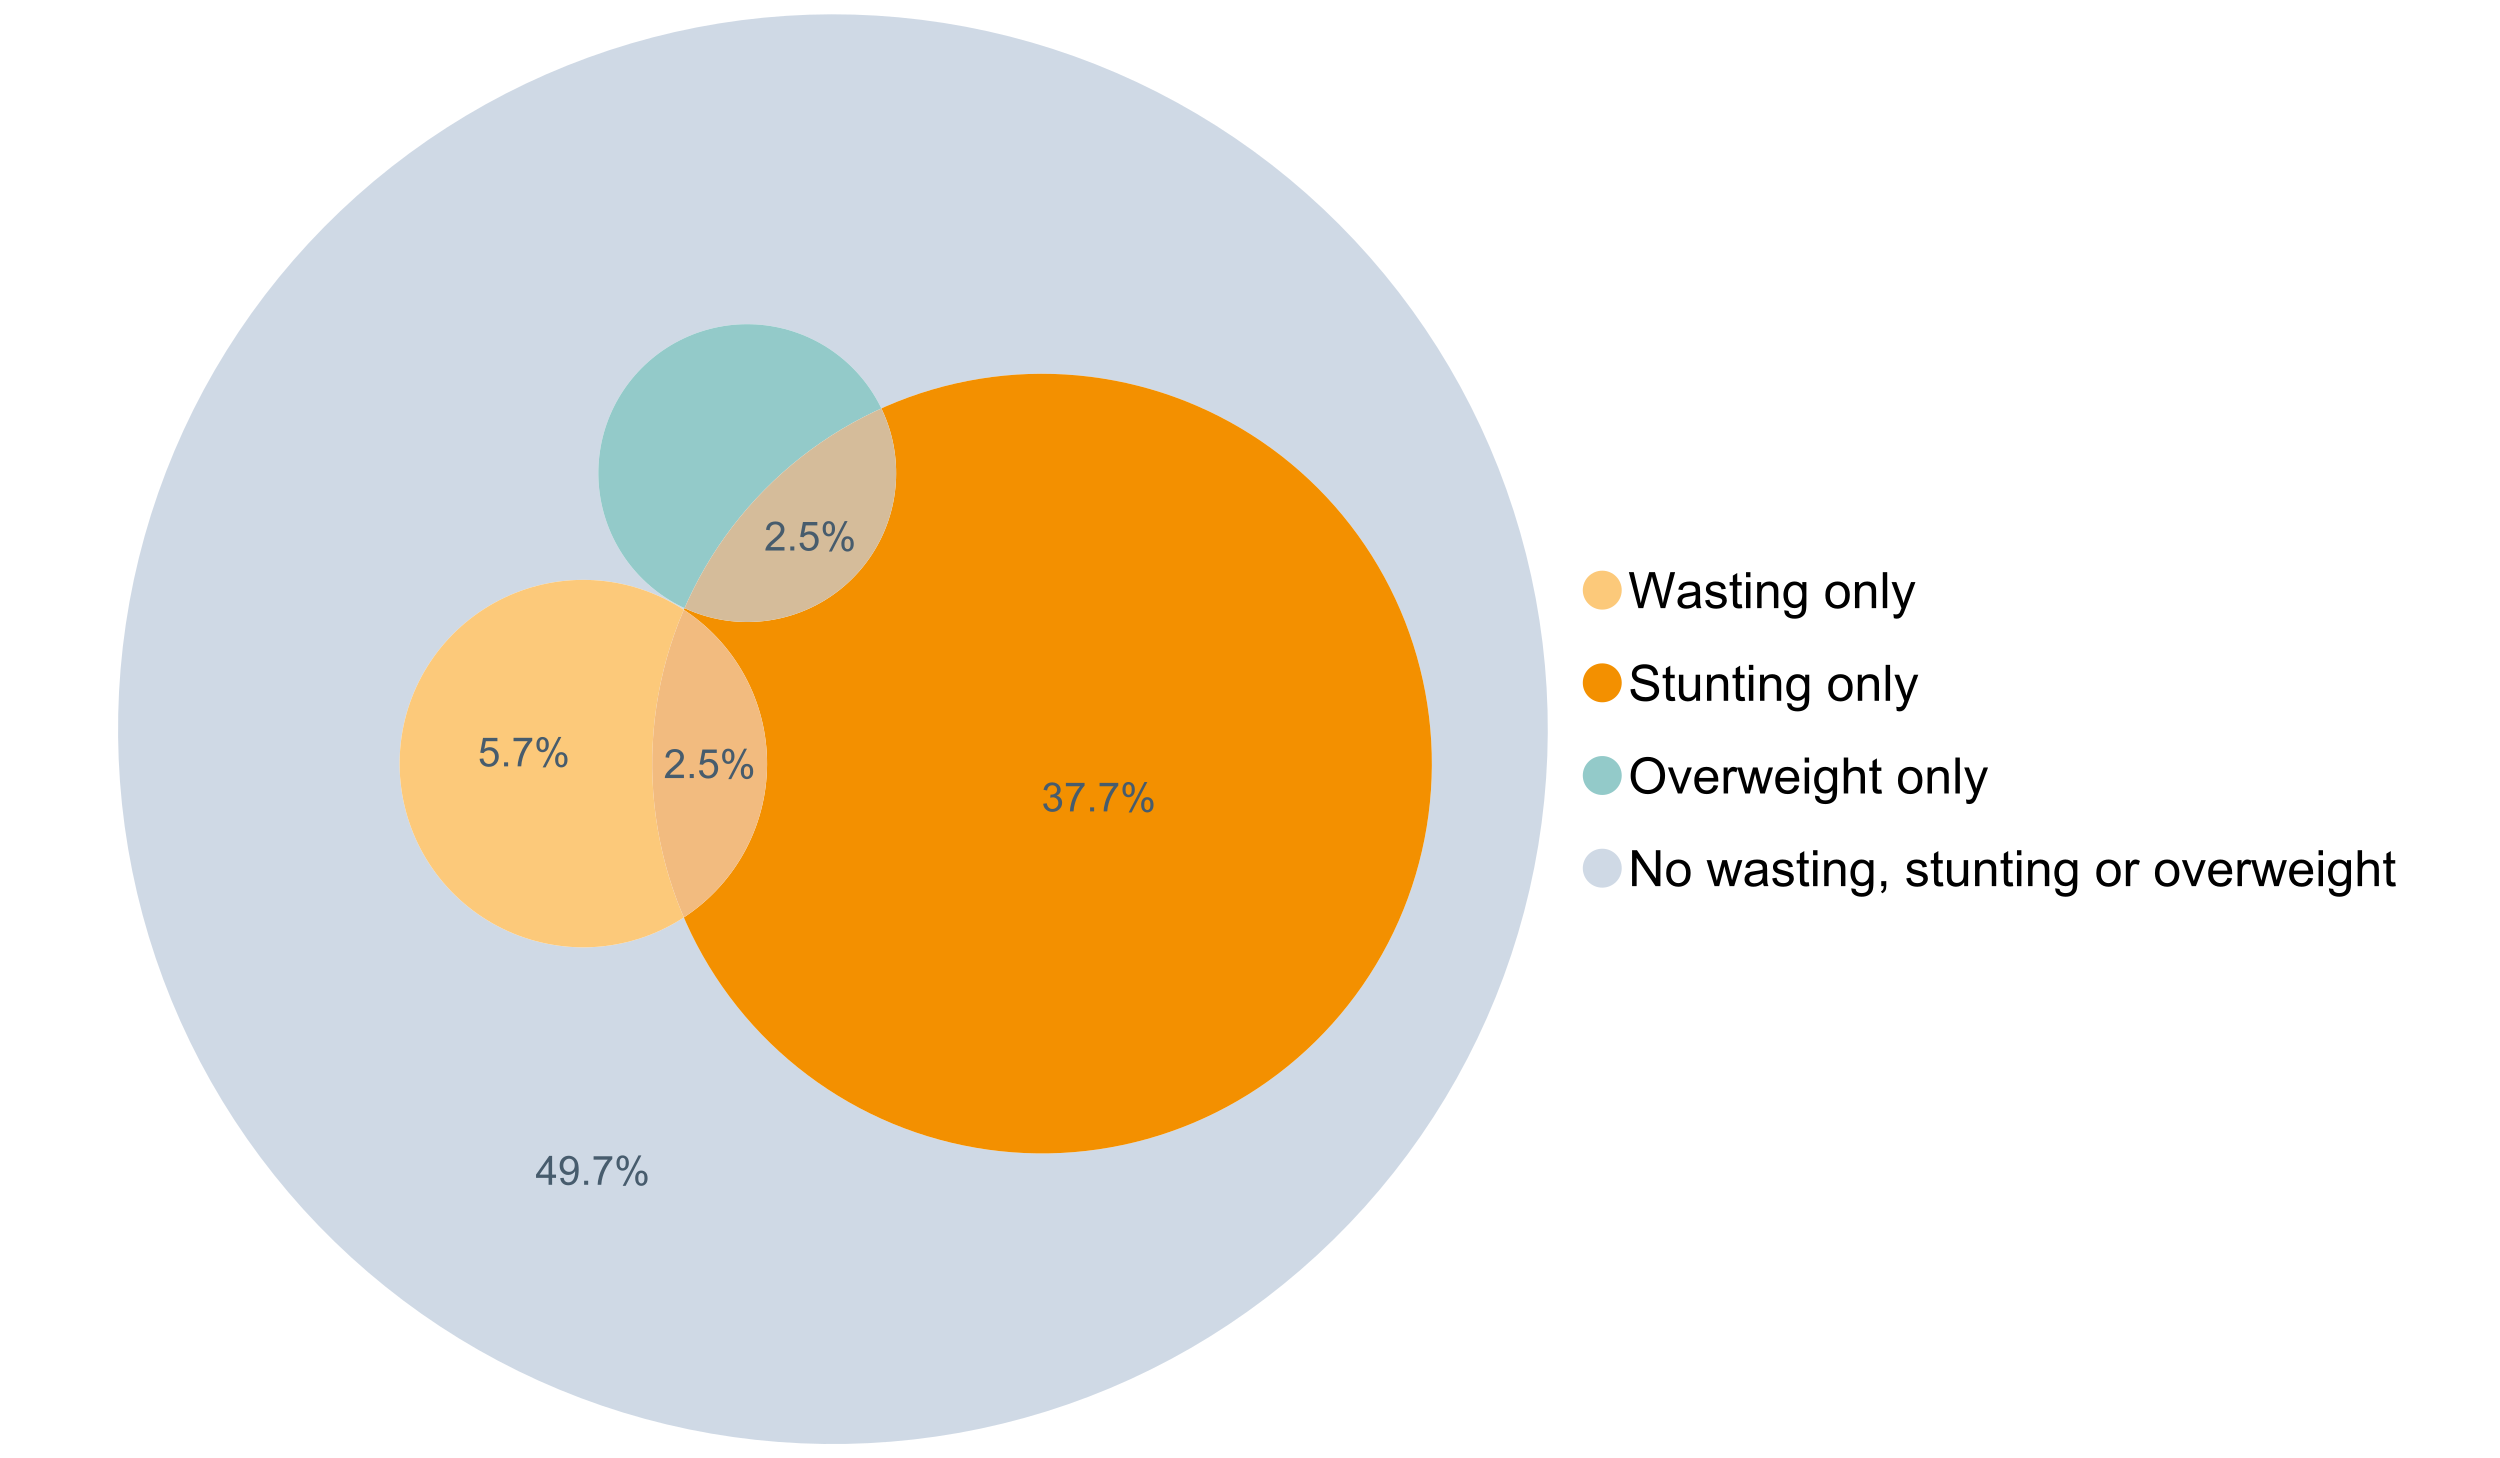 <?xml version="1.0" encoding="UTF-8"?>
<svg xmlns="http://www.w3.org/2000/svg" xmlns:xlink="http://www.w3.org/1999/xlink" width="1234.286pt" height="720pt" viewBox="0 0 1234.286 720" version="1.1">
<defs>
<g>
<symbol overflow="visible" id="glyph0-0">
<path style="stroke:none;" d="M 5.016 0 L 0.305 -17.758 L 2.715 -17.758 L 5.414 -6.117 C 5.703 -4.898 5.953 -3.688 6.164 -2.484 C 6.617 -4.379 6.883 -5.473 6.965 -5.766 L 10.344 -17.758 L 13.18 -17.758 L 15.723 -8.77 C 16.355 -6.539 16.816 -4.445 17.102 -2.484 C 17.324 -3.605 17.621 -4.891 17.988 -6.348 L 20.773 -17.758 L 23.133 -17.758 L 18.266 0 L 16 0 L 12.258 -13.527 C 11.941 -14.656 11.754 -15.352 11.699 -15.613 C 11.512 -14.797 11.34 -14.102 11.18 -13.527 L 7.414 0 Z M 5.016 0 "/>
</symbol>
<symbol overflow="visible" id="glyph0-1">
<path style="stroke:none;" d="M 10.027 -1.586 C 9.215 -0.898 8.438 -0.414 7.695 -0.133 C 6.945 0.148 6.145 0.285 5.293 0.289 C 3.875 0.285 2.789 -0.055 2.031 -0.746 C 1.27 -1.434 0.891 -2.316 0.895 -3.391 C 0.891 -4.02 1.035 -4.594 1.324 -5.117 C 1.613 -5.633 1.988 -6.051 2.453 -6.371 C 2.914 -6.684 3.438 -6.922 4.02 -7.086 C 4.449 -7.195 5.094 -7.305 5.961 -7.414 C 7.715 -7.617 9.012 -7.867 9.848 -8.164 C 9.852 -8.461 9.855 -8.652 9.859 -8.734 C 9.855 -9.621 9.648 -10.246 9.242 -10.609 C 8.68 -11.098 7.852 -11.344 6.758 -11.348 C 5.727 -11.344 4.969 -11.164 4.484 -10.809 C 3.992 -10.445 3.633 -9.809 3.402 -8.902 L 1.273 -9.191 C 1.461 -10.102 1.781 -10.84 2.227 -11.402 C 2.672 -11.965 3.312 -12.395 4.152 -12.699 C 4.992 -12.996 5.965 -13.148 7.074 -13.152 C 8.168 -13.148 9.062 -13.02 9.75 -12.766 C 10.438 -12.504 10.941 -12.18 11.266 -11.789 C 11.586 -11.398 11.812 -10.902 11.941 -10.309 C 12.012 -9.934 12.047 -9.266 12.051 -8.297 L 12.051 -5.391 C 12.047 -3.363 12.094 -2.078 12.191 -1.543 C 12.281 -1.004 12.465 -0.492 12.742 0 L 10.465 0 C 10.238 -0.453 10.09 -0.98 10.027 -1.586 Z M 9.848 -6.457 C 9.055 -6.133 7.867 -5.855 6.285 -5.633 C 5.387 -5.5 4.754 -5.355 4.383 -5.195 C 4.012 -5.031 3.723 -4.793 3.523 -4.484 C 3.32 -4.172 3.223 -3.828 3.223 -3.453 C 3.223 -2.867 3.441 -2.383 3.883 -1.996 C 4.32 -1.609 4.965 -1.418 5.812 -1.418 C 6.652 -1.418 7.398 -1.602 8.055 -1.969 C 8.707 -2.336 9.188 -2.836 9.496 -3.477 C 9.727 -3.965 9.844 -4.691 9.848 -5.656 Z M 9.848 -6.457 "/>
</symbol>
<symbol overflow="visible" id="glyph0-2">
<path style="stroke:none;" d="M 0.762 -3.84 L 2.918 -4.18 C 3.039 -3.312 3.375 -2.652 3.93 -2.191 C 4.48 -1.73 5.254 -1.5 6.25 -1.5 C 7.246 -1.5 7.988 -1.703 8.477 -2.113 C 8.961 -2.52 9.203 -3 9.207 -3.551 C 9.203 -4.043 8.988 -4.43 8.562 -4.711 C 8.258 -4.906 7.516 -5.152 6.336 -5.449 C 4.734 -5.852 3.625 -6.199 3.008 -6.496 C 2.387 -6.789 1.918 -7.199 1.602 -7.723 C 1.281 -8.242 1.125 -8.816 1.125 -9.449 C 1.125 -10.02 1.254 -10.551 1.52 -11.039 C 1.777 -11.527 2.137 -11.934 2.594 -12.258 C 2.93 -12.508 3.391 -12.719 3.977 -12.891 C 4.559 -13.062 5.188 -13.148 5.863 -13.152 C 6.867 -13.148 7.754 -13.004 8.52 -12.715 C 9.281 -12.426 9.844 -12.031 10.207 -11.535 C 10.57 -11.039 10.82 -10.375 10.961 -9.543 L 8.828 -9.254 C 8.73 -9.91 8.449 -10.426 7.988 -10.801 C 7.52 -11.168 6.863 -11.355 6.02 -11.359 C 5.016 -11.355 4.301 -11.191 3.875 -10.863 C 3.445 -10.531 3.234 -10.145 3.234 -9.703 C 3.234 -9.418 3.32 -9.16 3.5 -8.938 C 3.672 -8.699 3.953 -8.508 4.336 -8.355 C 4.555 -8.273 5.195 -8.086 6.262 -7.801 C 7.801 -7.387 8.875 -7.051 9.488 -6.789 C 10.094 -6.523 10.574 -6.141 10.922 -5.645 C 11.27 -5.141 11.441 -4.52 11.445 -3.777 C 11.441 -3.047 11.23 -2.363 10.809 -1.723 C 10.383 -1.082 9.773 -0.586 8.977 -0.234 C 8.176 0.113 7.27 0.285 6.262 0.289 C 4.586 0.285 3.312 -0.059 2.438 -0.75 C 1.562 -1.445 1.004 -2.473 0.762 -3.84 Z M 0.762 -3.84 "/>
</symbol>
<symbol overflow="visible" id="glyph0-3">
<path style="stroke:none;" d="M 6.395 -1.949 L 6.711 -0.023 C 6.094 0.102 5.547 0.164 5.062 0.168 C 4.27 0.164 3.652 0.043 3.219 -0.207 C 2.781 -0.453 2.477 -0.781 2.301 -1.191 C 2.121 -1.598 2.031 -2.457 2.035 -3.766 L 2.035 -11.168 L 0.438 -11.168 L 0.438 -12.863 L 2.035 -12.863 L 2.035 -16.047 L 4.203 -17.355 L 4.203 -12.863 L 6.395 -12.863 L 6.395 -11.168 L 4.203 -11.168 L 4.203 -3.645 C 4.199 -3.023 4.238 -2.621 4.316 -2.445 C 4.391 -2.266 4.516 -2.125 4.691 -2.023 C 4.863 -1.914 5.113 -1.863 5.438 -1.867 C 5.68 -1.863 5.996 -1.891 6.395 -1.949 Z M 6.395 -1.949 "/>
</symbol>
<symbol overflow="visible" id="glyph0-4">
<path style="stroke:none;" d="M 1.648 -15.25 L 1.648 -17.758 L 3.828 -17.758 L 3.828 -15.25 Z M 1.648 0 L 1.648 -12.863 L 3.828 -12.863 L 3.828 0 Z M 1.648 0 "/>
</symbol>
<symbol overflow="visible" id="glyph0-5">
<path style="stroke:none;" d="M 1.637 0 L 1.637 -12.863 L 3.598 -12.863 L 3.598 -11.035 C 4.543 -12.441 5.906 -13.148 7.691 -13.152 C 8.465 -13.148 9.176 -13.008 9.828 -12.734 C 10.477 -12.453 10.965 -12.09 11.289 -11.637 C 11.609 -11.184 11.836 -10.645 11.965 -10.027 C 12.043 -9.621 12.082 -8.918 12.086 -7.91 L 12.086 0 L 9.906 0 L 9.906 -7.824 C 9.902 -8.707 9.816 -9.371 9.652 -9.816 C 9.48 -10.254 9.18 -10.605 8.75 -10.871 C 8.312 -11.129 7.809 -11.262 7.23 -11.266 C 6.301 -11.262 5.5 -10.965 4.828 -10.379 C 4.152 -9.785 3.812 -8.668 3.816 -7.023 L 3.816 0 Z M 1.637 0 "/>
</symbol>
<symbol overflow="visible" id="glyph0-6">
<path style="stroke:none;" d="M 1.234 1.066 L 3.355 1.379 C 3.441 2.031 3.688 2.508 4.094 2.809 C 4.633 3.207 5.371 3.41 6.309 3.414 C 7.316 3.41 8.098 3.207 8.648 2.809 C 9.195 2.402 9.566 1.84 9.762 1.113 C 9.875 0.668 9.926 -0.262 9.918 -1.684 C 8.965 -0.559 7.777 0 6.359 0 C 4.586 0 3.219 -0.637 2.254 -1.914 C 1.281 -3.188 0.797 -4.719 0.801 -6.504 C 0.797 -7.73 1.02 -8.859 1.465 -9.898 C 1.91 -10.934 2.555 -11.738 3.398 -12.305 C 4.242 -12.867 5.23 -13.148 6.371 -13.152 C 7.887 -13.148 9.141 -12.535 10.125 -11.312 L 10.125 -12.863 L 12.137 -12.863 L 12.137 -1.742 C 12.133 0.258 11.93 1.672 11.523 2.512 C 11.113 3.344 10.469 4.004 9.586 4.492 C 8.703 4.973 7.613 5.215 6.324 5.219 C 4.785 5.215 3.547 4.871 2.602 4.184 C 1.656 3.492 1.199 2.453 1.234 1.066 Z M 3.039 -6.66 C 3.035 -4.969 3.371 -3.738 4.043 -2.965 C 4.715 -2.191 5.555 -1.805 6.566 -1.805 C 7.562 -1.805 8.402 -2.188 9.082 -2.961 C 9.762 -3.727 10.102 -4.938 10.102 -6.59 C 10.102 -8.16 9.75 -9.348 9.055 -10.148 C 8.352 -10.945 7.512 -11.344 6.527 -11.348 C 5.559 -11.344 4.734 -10.949 4.055 -10.168 C 3.375 -9.379 3.035 -8.211 3.039 -6.66 Z M 3.039 -6.66 "/>
</symbol>
<symbol overflow="visible" id="glyph0-7">
<path style="stroke:none;" d=""/>
</symbol>
<symbol overflow="visible" id="glyph0-8">
<path style="stroke:none;" d="M 0.824 -6.43 C 0.82 -8.809 1.48 -10.574 2.809 -11.723 C 3.91 -12.672 5.262 -13.148 6.855 -13.152 C 8.621 -13.148 10.066 -12.57 11.191 -11.414 C 12.312 -10.254 12.871 -8.652 12.875 -6.613 C 12.871 -4.953 12.625 -3.652 12.129 -2.707 C 11.633 -1.758 10.91 -1.02 9.961 -0.496 C 9.012 0.027 7.977 0.285 6.855 0.289 C 5.055 0.285 3.598 -0.289 2.488 -1.441 C 1.375 -2.594 0.82 -4.254 0.824 -6.43 Z M 3.062 -6.43 C 3.059 -4.781 3.418 -3.551 4.141 -2.73 C 4.855 -1.91 5.762 -1.5 6.855 -1.5 C 7.934 -1.5 8.832 -1.91 9.555 -2.734 C 10.27 -3.559 10.629 -4.816 10.633 -6.504 C 10.629 -8.094 10.266 -9.297 9.547 -10.117 C 8.82 -10.934 7.926 -11.344 6.855 -11.348 C 5.762 -11.344 4.855 -10.938 4.141 -10.125 C 3.418 -9.309 3.059 -8.074 3.062 -6.43 Z M 3.062 -6.43 "/>
</symbol>
<symbol overflow="visible" id="glyph0-9">
<path style="stroke:none;" d="M 1.586 0 L 1.586 -17.758 L 3.766 -17.758 L 3.766 0 Z M 1.586 0 "/>
</symbol>
<symbol overflow="visible" id="glyph0-10">
<path style="stroke:none;" d="M 1.539 4.953 L 1.297 2.906 C 1.77 3.035 2.188 3.098 2.543 3.102 C 3.027 3.098 3.414 3.02 3.703 2.859 C 3.992 2.695 4.23 2.469 4.422 2.18 C 4.555 1.961 4.777 1.418 5.086 0.559 C 5.125 0.434 5.188 0.258 5.281 0.023 L 0.398 -12.863 L 2.75 -12.863 L 5.426 -5.414 C 5.77 -4.469 6.078 -3.473 6.359 -2.434 C 6.605 -3.434 6.906 -4.414 7.254 -5.367 L 10.004 -12.863 L 12.184 -12.863 L 7.293 0.219 C 6.766 1.625 6.355 2.598 6.066 3.137 C 5.676 3.852 5.234 4.379 4.734 4.715 C 4.234 5.047 3.637 5.215 2.941 5.219 C 2.52 5.215 2.051 5.125 1.539 4.953 Z M 1.539 4.953 "/>
</symbol>
<symbol overflow="visible" id="glyph0-11">
<path style="stroke:none;" d="M 1.113 -5.703 L 3.332 -5.898 C 3.434 -5.008 3.676 -4.277 4.062 -3.711 C 4.445 -3.141 5.043 -2.684 5.852 -2.332 C 6.656 -1.98 7.562 -1.805 8.574 -1.805 C 9.465 -1.805 10.258 -1.938 10.949 -2.203 C 11.633 -2.469 12.145 -2.832 12.48 -3.301 C 12.816 -3.762 12.984 -4.27 12.984 -4.82 C 12.984 -5.375 12.82 -5.859 12.5 -6.277 C 12.172 -6.691 11.641 -7.043 10.902 -7.328 C 10.422 -7.512 9.367 -7.801 7.738 -8.191 C 6.105 -8.582 4.965 -8.949 4.312 -9.301 C 3.461 -9.742 2.828 -10.293 2.414 -10.953 C 2 -11.609 1.793 -12.348 1.793 -13.164 C 1.793 -14.059 2.047 -14.898 2.555 -15.68 C 3.062 -16.457 3.805 -17.047 4.785 -17.453 C 5.758 -17.855 6.844 -18.059 8.043 -18.059 C 9.355 -18.059 10.516 -17.844 11.523 -17.422 C 12.527 -16.996 13.301 -16.375 13.844 -15.551 C 14.383 -14.727 14.672 -13.793 14.715 -12.754 L 12.465 -12.586 C 12.34 -13.707 11.93 -14.555 11.234 -15.129 C 10.531 -15.699 9.5 -15.984 8.141 -15.988 C 6.715 -15.984 5.68 -15.723 5.031 -15.207 C 4.379 -14.684 4.055 -14.059 4.059 -13.324 C 4.055 -12.684 4.285 -12.156 4.746 -11.75 C 5.199 -11.336 6.379 -10.914 8.289 -10.484 C 10.199 -10.047 11.512 -9.672 12.223 -9.352 C 13.254 -8.875 14.016 -8.27 14.508 -7.539 C 15 -6.809 15.246 -5.969 15.25 -5.016 C 15.246 -4.07 14.977 -3.18 14.438 -2.344 C 13.895 -1.508 13.117 -0.855 12.105 -0.391 C 11.09 0.074 9.949 0.305 8.684 0.305 C 7.074 0.305 5.727 0.07 4.645 -0.398 C 3.555 -0.867 2.703 -1.57 2.09 -2.512 C 1.469 -3.453 1.145 -4.516 1.113 -5.703 Z M 1.113 -5.703 "/>
</symbol>
<symbol overflow="visible" id="glyph0-12">
<path style="stroke:none;" d="M 10.066 0 L 10.066 -1.891 C 9.062 -0.438 7.699 0.285 5.984 0.289 C 5.219 0.285 4.512 0.145 3.855 -0.145 C 3.199 -0.434 2.711 -0.801 2.391 -1.242 C 2.07 -1.68 1.844 -2.219 1.719 -2.859 C 1.625 -3.285 1.582 -3.961 1.586 -4.895 L 1.586 -12.863 L 3.766 -12.863 L 3.766 -5.73 C 3.762 -4.59 3.805 -3.82 3.898 -3.426 C 4.031 -2.852 4.324 -2.402 4.77 -2.074 C 5.215 -1.746 5.762 -1.582 6.418 -1.586 C 7.07 -1.582 7.688 -1.75 8.262 -2.09 C 8.832 -2.422 9.234 -2.879 9.477 -3.457 C 9.711 -4.035 9.832 -4.871 9.836 -5.973 L 9.836 -12.863 L 12.016 -12.863 L 12.016 0 Z M 10.066 0 "/>
</symbol>
<symbol overflow="visible" id="glyph0-13">
<path style="stroke:none;" d="M 1.199 -8.648 C 1.195 -11.594 1.984 -13.898 3.57 -15.57 C 5.148 -17.234 7.195 -18.07 9.703 -18.07 C 11.34 -18.07 12.816 -17.676 14.133 -16.895 C 15.449 -16.109 16.453 -15.02 17.145 -13.621 C 17.832 -12.219 18.176 -10.629 18.18 -8.855 C 18.176 -7.051 17.812 -5.441 17.09 -4.02 C 16.359 -2.598 15.328 -1.52 14 -0.793 C 12.664 -0.059 11.23 0.305 9.691 0.305 C 8.02 0.305 6.523 -0.098 5.207 -0.906 C 3.891 -1.715 2.895 -2.816 2.215 -4.215 C 1.535 -5.605 1.195 -7.086 1.199 -8.648 Z M 3.621 -8.613 C 3.621 -6.473 4.195 -4.785 5.348 -3.555 C 6.496 -2.32 7.938 -1.703 9.676 -1.707 C 11.441 -1.703 12.898 -2.324 14.043 -3.57 C 15.184 -4.812 15.754 -6.578 15.758 -8.867 C 15.754 -10.309 15.512 -11.57 15.023 -12.652 C 14.535 -13.727 13.82 -14.562 12.879 -15.156 C 11.938 -15.746 10.883 -16.043 9.715 -16.047 C 8.051 -16.043 6.617 -15.473 5.418 -14.332 C 4.219 -13.191 3.621 -11.285 3.621 -8.613 Z M 3.621 -8.613 "/>
</symbol>
<symbol overflow="visible" id="glyph0-14">
<path style="stroke:none;" d="M 5.207 0 L 0.316 -12.863 L 2.617 -12.863 L 5.379 -5.16 C 5.676 -4.328 5.949 -3.465 6.203 -2.566 C 6.395 -3.246 6.664 -4.062 7.012 -5.016 L 9.871 -12.863 L 12.113 -12.863 L 7.242 0 Z M 5.207 0 "/>
</symbol>
<symbol overflow="visible" id="glyph0-15">
<path style="stroke:none;" d="M 10.441 -4.141 L 12.695 -3.863 C 12.336 -2.543 11.676 -1.523 10.719 -0.801 C 9.754 -0.074 8.527 0.285 7.039 0.289 C 5.152 0.285 3.66 -0.289 2.562 -1.445 C 1.457 -2.602 0.906 -4.227 0.91 -6.324 C 0.906 -8.484 1.465 -10.164 2.578 -11.359 C 3.691 -12.551 5.137 -13.148 6.914 -13.152 C 8.633 -13.148 10.035 -12.562 11.129 -11.395 C 12.215 -10.223 12.762 -8.578 12.766 -6.457 C 12.762 -6.324 12.758 -6.129 12.754 -5.875 L 3.16 -5.875 C 3.238 -4.457 3.641 -3.375 4.359 -2.625 C 5.078 -1.875 5.973 -1.5 7.051 -1.5 C 7.848 -1.5 8.531 -1.707 9.098 -2.129 C 9.66 -2.547 10.109 -3.219 10.441 -4.141 Z M 3.281 -7.668 L 10.465 -7.668 C 10.367 -8.746 10.09 -9.559 9.641 -10.102 C 8.941 -10.938 8.043 -11.355 6.941 -11.359 C 5.938 -11.355 5.094 -11.02 4.414 -10.355 C 3.727 -9.684 3.352 -8.789 3.281 -7.668 Z M 3.281 -7.668 "/>
</symbol>
<symbol overflow="visible" id="glyph0-16">
<path style="stroke:none;" d="M 1.609 0 L 1.609 -12.863 L 3.574 -12.863 L 3.574 -10.914 C 4.074 -11.824 4.535 -12.426 4.961 -12.715 C 5.383 -13.004 5.848 -13.148 6.359 -13.152 C 7.09 -13.148 7.836 -12.914 8.598 -12.453 L 7.848 -10.43 C 7.312 -10.742 6.781 -10.898 6.25 -10.902 C 5.77 -10.898 5.34 -10.754 4.965 -10.469 C 4.582 -10.18 4.312 -9.781 4.156 -9.277 C 3.91 -8.496 3.789 -7.648 3.793 -6.734 L 3.793 0 Z M 1.609 0 "/>
</symbol>
<symbol overflow="visible" id="glyph0-17">
<path style="stroke:none;" d="M 4.008 0 L 0.074 -12.863 L 2.324 -12.863 L 4.371 -5.438 L 5.137 -2.676 C 5.164 -2.812 5.387 -3.695 5.801 -5.328 L 7.848 -12.863 L 10.09 -12.863 L 12.016 -5.402 L 12.656 -2.941 L 13.395 -5.426 L 15.602 -12.863 L 17.719 -12.863 L 13.699 0 L 11.434 0 L 9.387 -7.703 L 8.891 -9.895 L 6.285 0 Z M 4.008 0 "/>
</symbol>
<symbol overflow="visible" id="glyph0-18">
<path style="stroke:none;" d="M 1.637 0 L 1.637 -17.758 L 3.816 -17.758 L 3.816 -11.387 C 4.828 -12.559 6.113 -13.148 7.668 -13.152 C 8.617 -13.148 9.445 -12.961 10.148 -12.59 C 10.852 -12.211 11.352 -11.691 11.656 -11.031 C 11.957 -10.367 12.109 -9.406 12.113 -8.152 L 12.113 0 L 9.934 0 L 9.934 -8.152 C 9.93 -9.238 9.695 -10.031 9.223 -10.531 C 8.75 -11.023 8.082 -11.273 7.219 -11.277 C 6.57 -11.273 5.961 -11.105 5.395 -10.773 C 4.824 -10.434 4.418 -9.98 4.18 -9.41 C 3.934 -8.836 3.812 -8.043 3.816 -7.039 L 3.816 0 Z M 1.637 0 "/>
</symbol>
<symbol overflow="visible" id="glyph0-19">
<path style="stroke:none;" d="M 1.891 0 L 1.891 -17.758 L 4.301 -17.758 L 13.625 -3.816 L 13.625 -17.758 L 15.879 -17.758 L 15.879 0 L 13.469 0 L 4.141 -13.953 L 4.141 0 Z M 1.891 0 "/>
</symbol>
<symbol overflow="visible" id="glyph0-20">
<path style="stroke:none;" d="M 2.203 0 L 2.203 -2.484 L 4.688 -2.484 L 4.688 0 C 4.688 0.91 4.523 1.645 4.203 2.207 C 3.875 2.766 3.363 3.199 2.664 3.512 L 2.059 2.578 C 2.516 2.375 2.855 2.078 3.074 1.688 C 3.289 1.297 3.41 0.734 3.441 0 Z M 2.203 0 "/>
</symbol>
<symbol overflow="visible" id="glyph1-0">
<path style="stroke:none;" d="M 10.039 -1.684 L 10.039 0 L 0.605 0 C 0.59 -0.422 0.66 -0.828 0.809 -1.219 C 1.047 -1.859 1.43 -2.488 1.961 -3.113 C 2.488 -3.734 3.254 -4.457 4.254 -5.277 C 5.805 -6.547 6.852 -7.555 7.398 -8.301 C 7.941 -9.043 8.215 -9.746 8.219 -10.41 C 8.215 -11.102 7.965 -11.688 7.473 -12.168 C 6.973 -12.641 6.328 -12.879 5.531 -12.883 C 4.688 -12.879 4.012 -12.625 3.504 -12.121 C 2.996 -11.613 2.738 -10.914 2.738 -10.02 L 0.934 -10.207 C 1.055 -11.551 1.52 -12.574 2.328 -13.277 C 3.129 -13.98 4.211 -14.332 5.57 -14.336 C 6.938 -14.332 8.02 -13.953 8.82 -13.195 C 9.617 -12.434 10.02 -11.492 10.02 -10.371 C 10.02 -9.801 9.902 -9.238 9.668 -8.688 C 9.434 -8.133 9.047 -7.551 8.508 -6.941 C 7.965 -6.328 7.062 -5.492 5.805 -4.43 C 4.75 -3.547 4.074 -2.945 3.777 -2.633 C 3.477 -2.312 3.23 -1.996 3.039 -1.684 Z M 10.039 -1.684 "/>
</symbol>
<symbol overflow="visible" id="glyph1-1">
<path style="stroke:none;" d="M 1.812 0 L 1.812 -1.996 L 3.809 -1.996 L 3.809 0 Z M 1.812 0 "/>
</symbol>
<symbol overflow="visible" id="glyph1-2">
<path style="stroke:none;" d="M 0.828 -3.738 L 2.668 -3.895 C 2.801 -2.996 3.117 -2.324 3.617 -1.875 C 4.109 -1.422 4.711 -1.195 5.414 -1.199 C 6.258 -1.195 6.969 -1.512 7.555 -2.152 C 8.137 -2.785 8.43 -3.629 8.434 -4.684 C 8.43 -5.68 8.148 -6.469 7.59 -7.051 C 7.027 -7.625 6.293 -7.914 5.387 -7.918 C 4.816 -7.914 4.309 -7.785 3.855 -7.531 C 3.402 -7.273 3.043 -6.941 2.785 -6.535 L 1.141 -6.75 L 2.523 -14.082 L 9.621 -14.082 L 9.621 -12.406 L 3.926 -12.406 L 3.156 -8.57 C 4.012 -9.164 4.91 -9.461 5.852 -9.465 C 7.098 -9.461 8.148 -9.031 9.008 -8.168 C 9.859 -7.305 10.289 -6.195 10.293 -4.84 C 10.289 -3.547 9.914 -2.43 9.164 -1.488 C 8.246 -0.336 6.996 0.238 5.414 0.242 C 4.117 0.238 3.055 -0.121 2.234 -0.848 C 1.41 -1.57 0.941 -2.535 0.828 -3.738 Z M 0.828 -3.738 "/>
</symbol>
<symbol overflow="visible" id="glyph1-3">
<path style="stroke:none;" d="M 1.16 -10.848 C 1.16 -11.863 1.414 -12.73 1.93 -13.449 C 2.438 -14.16 3.184 -14.52 4.16 -14.52 C 5.055 -14.52 5.793 -14.199 6.383 -13.559 C 6.969 -12.918 7.266 -11.977 7.266 -10.742 C 7.266 -9.531 6.969 -8.602 6.375 -7.949 C 5.781 -7.297 5.047 -6.973 4.18 -6.973 C 3.312 -6.973 2.594 -7.293 2.02 -7.938 C 1.445 -8.578 1.16 -9.547 1.16 -10.848 Z M 4.207 -13.312 C 3.77 -13.312 3.406 -13.121 3.121 -12.746 C 2.828 -12.367 2.684 -11.676 2.688 -10.672 C 2.684 -9.754 2.828 -9.109 3.125 -8.738 C 3.414 -8.363 3.777 -8.18 4.207 -8.18 C 4.648 -8.18 5.012 -8.367 5.301 -8.742 C 5.586 -9.117 5.73 -9.805 5.734 -10.809 C 5.73 -11.727 5.586 -12.375 5.297 -12.75 C 5.004 -13.125 4.641 -13.312 4.207 -13.312 Z M 4.215 0.527 L 12.027 -14.52 L 13.449 -14.52 L 5.668 0.527 Z M 10.391 -3.352 C 10.387 -4.375 10.645 -5.242 11.16 -5.953 C 11.672 -6.664 12.418 -7.02 13.398 -7.02 C 14.293 -7.02 15.035 -6.699 15.625 -6.059 C 16.211 -5.418 16.504 -4.477 16.508 -3.242 C 16.504 -2.031 16.207 -1.102 15.613 -0.449 C 15.016 0.203 14.281 0.527 13.41 0.527 C 12.543 0.527 11.824 0.207 11.25 -0.441 C 10.676 -1.082 10.387 -2.055 10.391 -3.352 Z M 13.449 -5.812 C 13.004 -5.812 12.641 -5.621 12.352 -5.246 C 12.062 -4.867 11.918 -4.18 11.918 -3.176 C 11.918 -2.266 12.062 -1.621 12.355 -1.246 C 12.648 -0.867 13.008 -0.68 13.438 -0.684 C 13.883 -0.68 14.254 -0.867 14.543 -1.246 C 14.832 -1.621 14.977 -2.309 14.977 -3.312 C 14.977 -4.23 14.828 -4.879 14.539 -5.254 C 14.242 -5.625 13.879 -5.812 13.449 -5.812 Z M 13.449 -5.812 "/>
</symbol>
<symbol overflow="visible" id="glyph1-4">
<path style="stroke:none;" d="M 6.445 0 L 6.445 -3.418 L 0.254 -3.418 L 0.254 -5.023 L 6.77 -14.277 L 8.199 -14.277 L 8.199 -5.023 L 10.129 -5.023 L 10.129 -3.418 L 8.199 -3.418 L 8.199 0 Z M 6.445 -5.023 L 6.445 -11.461 L 1.977 -5.023 Z M 6.445 -5.023 "/>
</symbol>
<symbol overflow="visible" id="glyph1-5">
<path style="stroke:none;" d="M 1.09 -3.301 L 2.777 -3.457 C 2.918 -2.664 3.188 -2.09 3.594 -1.734 C 3.992 -1.375 4.508 -1.195 5.141 -1.199 C 5.676 -1.195 6.148 -1.316 6.559 -1.566 C 6.961 -1.809 7.293 -2.141 7.555 -2.555 C 7.812 -2.969 8.031 -3.523 8.207 -4.227 C 8.383 -4.922 8.473 -5.637 8.473 -6.367 C 8.473 -6.441 8.469 -6.559 8.461 -6.719 C 8.109 -6.16 7.629 -5.707 7.027 -5.359 C 6.418 -5.012 5.762 -4.84 5.055 -4.84 C 3.871 -4.84 2.871 -5.266 2.055 -6.125 C 1.234 -6.977 0.824 -8.109 0.828 -9.516 C 0.824 -10.961 1.254 -12.125 2.109 -13.012 C 2.961 -13.891 4.027 -14.332 5.316 -14.336 C 6.242 -14.332 7.094 -14.082 7.863 -13.586 C 8.633 -13.082 9.215 -12.367 9.617 -11.445 C 10.012 -10.516 10.211 -9.18 10.215 -7.43 C 10.211 -5.605 10.016 -4.152 9.621 -3.07 C 9.223 -1.988 8.633 -1.164 7.852 -0.602 C 7.07 -0.039 6.152 0.238 5.102 0.242 C 3.984 0.238 3.074 -0.066 2.367 -0.688 C 1.656 -1.305 1.23 -2.176 1.09 -3.301 Z M 8.27 -9.602 C 8.266 -10.605 8 -11.402 7.465 -11.996 C 6.926 -12.582 6.281 -12.879 5.531 -12.883 C 4.75 -12.879 4.07 -12.562 3.496 -11.93 C 2.914 -11.293 2.625 -10.469 2.629 -9.457 C 2.625 -8.547 2.898 -7.805 3.449 -7.238 C 3.996 -6.668 4.676 -6.387 5.484 -6.387 C 6.293 -6.387 6.957 -6.668 7.484 -7.238 C 8.004 -7.805 8.266 -8.594 8.27 -9.602 Z M 8.27 -9.602 "/>
</symbol>
<symbol overflow="visible" id="glyph1-6">
<path style="stroke:none;" d="M 0.945 -12.406 L 0.945 -14.09 L 10.188 -14.09 L 10.188 -12.727 C 9.277 -11.758 8.375 -10.473 7.484 -8.871 C 6.586 -7.266 5.898 -5.617 5.414 -3.926 C 5.062 -2.73 4.836 -1.422 4.742 0 L 2.941 0 C 2.957 -1.121 3.176 -2.477 3.602 -4.07 C 4.02 -5.66 4.625 -7.195 5.418 -8.672 C 6.203 -10.148 7.043 -11.391 7.938 -12.406 Z M 0.945 -12.406 "/>
</symbol>
<symbol overflow="visible" id="glyph1-7">
<path style="stroke:none;" d="M 0.836 -3.77 L 2.59 -4.004 C 2.789 -3.004 3.129 -2.289 3.617 -1.855 C 4.098 -1.414 4.688 -1.195 5.387 -1.199 C 6.207 -1.195 6.902 -1.48 7.473 -2.055 C 8.039 -2.621 8.324 -3.328 8.328 -4.18 C 8.324 -4.98 8.062 -5.645 7.539 -6.168 C 7.012 -6.688 6.344 -6.949 5.531 -6.953 C 5.199 -6.949 4.785 -6.883 4.293 -6.758 L 4.488 -8.297 C 4.605 -8.281 4.699 -8.273 4.773 -8.277 C 5.516 -8.273 6.188 -8.469 6.785 -8.859 C 7.383 -9.25 7.68 -9.852 7.684 -10.664 C 7.68 -11.305 7.465 -11.836 7.031 -12.262 C 6.594 -12.68 6.031 -12.891 5.348 -12.895 C 4.664 -12.891 4.094 -12.676 3.641 -12.25 C 3.184 -11.82 2.895 -11.18 2.766 -10.324 L 1.012 -10.633 C 1.227 -11.809 1.715 -12.719 2.473 -13.367 C 3.23 -14.008 4.176 -14.332 5.309 -14.336 C 6.086 -14.332 6.801 -14.164 7.457 -13.832 C 8.109 -13.496 8.609 -13.039 8.961 -12.465 C 9.305 -11.883 9.48 -11.27 9.484 -10.625 C 9.48 -10.004 9.316 -9.441 8.988 -8.938 C 8.656 -8.43 8.164 -8.027 7.52 -7.73 C 8.359 -7.535 9.016 -7.133 9.484 -6.52 C 9.949 -5.906 10.184 -5.137 10.188 -4.215 C 10.184 -2.965 9.73 -1.91 8.824 -1.047 C 7.914 -0.18 6.762 0.25 5.375 0.254 C 4.117 0.25 3.078 -0.121 2.254 -0.867 C 1.422 -1.613 0.949 -2.578 0.836 -3.77 Z M 0.836 -3.77 "/>
</symbol>
</g>
</defs>
<g id="surface33381">
<path style=" stroke:none;fill-rule:nonzero;fill:rgb(98.824%,78.824%,47.843%);fill-opacity:1;" d="M 800.672 291.367 C 800.672 296.676 796.367 300.98 791.059 300.98 C 785.75 300.98 781.445 296.676 781.445 291.367 C 781.445 286.055 785.75 281.75 791.059 281.75 C 796.367 281.75 800.672 286.055 800.672 291.367 "/>
<g style="fill:rgb(0%,0%,0%);fill-opacity:1;">
  <use xlink:href="#glyph0-0" x="803.891" y="300.242"/>
  <use xlink:href="#glyph0-1" x="827.303" y="300.242"/>
  <use xlink:href="#glyph0-2" x="841.099" y="300.242"/>
  <use xlink:href="#glyph0-3" x="853.502" y="300.242"/>
  <use xlink:href="#glyph0-4" x="860.394" y="300.242"/>
  <use xlink:href="#glyph0-5" x="865.905" y="300.242"/>
  <use xlink:href="#glyph0-6" x="879.7" y="300.242"/>
  <use xlink:href="#glyph0-7" x="893.496" y="300.242"/>
  <use xlink:href="#glyph0-8" x="900.388" y="300.242"/>
  <use xlink:href="#glyph0-5" x="914.183" y="300.242"/>
  <use xlink:href="#glyph0-9" x="927.979" y="300.242"/>
  <use xlink:href="#glyph0-10" x="933.49" y="300.242"/>
</g>
<path style=" stroke:none;fill-rule:nonzero;fill:rgb(95.294%,56.471%,0%);fill-opacity:1;" d="M 800.672 337.121 C 800.672 342.434 796.367 346.738 791.059 346.738 C 785.75 346.738 781.445 342.434 781.445 337.121 C 781.445 331.812 785.75 327.508 791.059 327.508 C 796.367 327.508 800.672 331.812 800.672 337.121 "/>
<g style="fill:rgb(0%,0%,0%);fill-opacity:1;">
  <use xlink:href="#glyph0-11" x="803.891" y="346"/>
  <use xlink:href="#glyph0-3" x="820.436" y="346"/>
  <use xlink:href="#glyph0-12" x="827.328" y="346"/>
  <use xlink:href="#glyph0-5" x="841.123" y="346"/>
  <use xlink:href="#glyph0-3" x="854.919" y="346"/>
  <use xlink:href="#glyph0-4" x="861.811" y="346"/>
  <use xlink:href="#glyph0-5" x="867.322" y="346"/>
  <use xlink:href="#glyph0-6" x="881.117" y="346"/>
  <use xlink:href="#glyph0-7" x="894.913" y="346"/>
  <use xlink:href="#glyph0-8" x="901.805" y="346"/>
  <use xlink:href="#glyph0-5" x="915.6" y="346"/>
  <use xlink:href="#glyph0-9" x="929.396" y="346"/>
  <use xlink:href="#glyph0-10" x="934.907" y="346"/>
</g>
<path style=" stroke:none;fill-rule:nonzero;fill:rgb(57.647%,79.216%,78.824%);fill-opacity:1;" d="M 800.672 382.879 C 800.672 388.188 796.367 392.492 791.059 392.492 C 785.75 392.492 781.445 388.188 781.445 382.879 C 781.445 377.566 785.75 373.262 791.059 373.262 C 796.367 373.262 800.672 377.566 800.672 382.879 "/>
<g style="fill:rgb(0%,0%,0%);fill-opacity:1;">
  <use xlink:href="#glyph0-13" x="803.891" y="391.758"/>
  <use xlink:href="#glyph0-14" x="823.185" y="391.758"/>
  <use xlink:href="#glyph0-15" x="835.588" y="391.758"/>
  <use xlink:href="#glyph0-16" x="849.384" y="391.758"/>
  <use xlink:href="#glyph0-17" x="857.644" y="391.758"/>
  <use xlink:href="#glyph0-15" x="875.558" y="391.758"/>
  <use xlink:href="#glyph0-4" x="889.354" y="391.758"/>
  <use xlink:href="#glyph0-6" x="894.865" y="391.758"/>
  <use xlink:href="#glyph0-18" x="908.66" y="391.758"/>
  <use xlink:href="#glyph0-3" x="922.456" y="391.758"/>
  <use xlink:href="#glyph0-7" x="929.348" y="391.758"/>
  <use xlink:href="#glyph0-8" x="936.239" y="391.758"/>
  <use xlink:href="#glyph0-5" x="950.035" y="391.758"/>
  <use xlink:href="#glyph0-9" x="963.831" y="391.758"/>
  <use xlink:href="#glyph0-10" x="969.342" y="391.758"/>
</g>
<path style=" stroke:none;fill-rule:nonzero;fill:rgb(81.176%,85.098%,89.804%);fill-opacity:1;" d="M 800.672 428.633 C 800.672 433.945 796.367 438.25 791.059 438.25 C 785.75 438.25 781.445 433.945 781.445 428.633 C 781.445 423.324 785.75 419.02 791.059 419.02 C 796.367 419.02 800.672 423.324 800.672 428.633 "/>
<g style="fill:rgb(0%,0%,0%);fill-opacity:1;">
  <use xlink:href="#glyph0-19" x="803.891" y="437.512"/>
  <use xlink:href="#glyph0-8" x="821.804" y="437.512"/>
  <use xlink:href="#glyph0-7" x="835.6" y="437.512"/>
  <use xlink:href="#glyph0-17" x="842.492" y="437.512"/>
  <use xlink:href="#glyph0-1" x="860.406" y="437.512"/>
  <use xlink:href="#glyph0-2" x="874.201" y="437.512"/>
  <use xlink:href="#glyph0-3" x="886.604" y="437.512"/>
  <use xlink:href="#glyph0-4" x="893.496" y="437.512"/>
  <use xlink:href="#glyph0-5" x="899.007" y="437.512"/>
  <use xlink:href="#glyph0-6" x="912.803" y="437.512"/>
  <use xlink:href="#glyph0-20" x="926.598" y="437.512"/>
  <use xlink:href="#glyph0-7" x="933.49" y="437.512"/>
  <use xlink:href="#glyph0-2" x="940.382" y="437.512"/>
  <use xlink:href="#glyph0-3" x="952.785" y="437.512"/>
  <use xlink:href="#glyph0-12" x="959.676" y="437.512"/>
  <use xlink:href="#glyph0-5" x="973.472" y="437.512"/>
  <use xlink:href="#glyph0-3" x="987.268" y="437.512"/>
  <use xlink:href="#glyph0-4" x="994.159" y="437.512"/>
  <use xlink:href="#glyph0-5" x="999.67" y="437.512"/>
  <use xlink:href="#glyph0-6" x="1013.466" y="437.512"/>
  <use xlink:href="#glyph0-7" x="1027.262" y="437.512"/>
  <use xlink:href="#glyph0-8" x="1034.154" y="437.512"/>
  <use xlink:href="#glyph0-16" x="1047.949" y="437.512"/>
  <use xlink:href="#glyph0-7" x="1056.21" y="437.512"/>
  <use xlink:href="#glyph0-8" x="1063.101" y="437.512"/>
  <use xlink:href="#glyph0-14" x="1076.897" y="437.512"/>
  <use xlink:href="#glyph0-15" x="1089.3" y="437.512"/>
  <use xlink:href="#glyph0-16" x="1103.096" y="437.512"/>
  <use xlink:href="#glyph0-17" x="1111.356" y="437.512"/>
  <use xlink:href="#glyph0-15" x="1129.27" y="437.512"/>
  <use xlink:href="#glyph0-4" x="1143.065" y="437.512"/>
  <use xlink:href="#glyph0-6" x="1148.576" y="437.512"/>
  <use xlink:href="#glyph0-18" x="1162.372" y="437.512"/>
  <use xlink:href="#glyph0-3" x="1176.168" y="437.512"/>
</g>
<path style=" stroke:none;fill-rule:nonzero;fill:rgb(81.176%,85.098%,89.804%);fill-opacity:1;" d="M 417.676 712.883 L 428.812 712.504 L 439.934 711.773 L 451.023 710.691 L 462.074 709.258 L 473.074 707.48 L 484.016 705.355 L 494.879 702.883 L 505.664 700.07 L 516.352 696.922 L 526.934 693.434 L 537.402 689.617 L 547.746 685.469 L 557.953 680.996 L 568.012 676.203 L 577.918 671.098 L 587.652 665.68 L 597.215 659.957 L 606.594 653.938 L 615.773 647.621 L 624.754 641.023 L 633.516 634.141 L 642.062 626.988 L 650.375 619.566 L 658.449 611.887 L 666.277 603.957 L 673.852 595.785 L 681.164 587.375 L 688.207 578.742 L 694.977 569.891 L 701.461 560.828 L 707.656 551.562 L 713.555 542.109 L 719.152 532.477 L 724.445 522.668 L 729.422 512.699 L 734.086 502.578 L 738.426 492.316 L 742.438 481.922 L 746.121 471.402 L 749.473 460.777 L 752.484 450.047 L 755.16 439.23 L 757.488 428.332 L 759.473 417.367 L 761.109 406.344 L 762.398 395.277 L 763.336 384.172 L 763.926 373.047 L 764.16 361.906 L 764.047 350.762 L 763.578 339.629 L 762.758 328.516 L 761.59 317.434 L 760.07 306.395 L 758.207 295.41 L 755.992 284.488 L 753.438 273.641 L 750.543 262.883 L 747.305 252.219 L 743.734 241.66 L 739.836 231.223 L 735.605 220.914 L 731.055 210.742 L 726.184 200.723 L 720.996 190.859 L 715.504 181.164 L 709.707 171.648 L 703.609 162.316 L 697.223 153.188 L 690.555 144.262 L 683.602 135.551 L 676.383 127.062 L 668.898 118.809 L 661.152 110.797 L 653.164 103.031 L 644.93 95.52 L 636.465 88.273 L 627.773 81.301 L 618.867 74.602 L 609.754 68.188 L 600.445 62.066 L 590.945 56.242 L 581.266 50.719 L 571.418 45.508 L 561.41 40.605 L 551.25 36.023 L 540.953 31.766 L 530.527 27.832 L 519.98 24.234 L 509.328 20.969 L 498.578 18.039 L 487.738 15.453 L 476.824 13.207 L 465.844 11.309 L 454.809 9.762 L 443.73 8.559 L 432.617 7.707 L 421.488 7.207 L 410.344 7.059 L 399.203 7.262 L 388.074 7.82 L 376.969 8.727 L 365.895 9.98 L 354.867 11.586 L 343.898 13.539 L 332.992 15.84 L 322.168 18.48 L 311.43 21.461 L 300.793 24.781 L 290.266 28.434 L 279.859 32.418 L 269.582 36.727 L 259.449 41.359 L 249.465 46.309 L 239.645 51.574 L 229.992 57.145 L 220.523 63.016 L 211.242 69.184 L 202.16 75.641 L 193.289 82.383 L 184.633 89.402 L 176.203 96.691 L 168.008 104.242 L 160.055 112.047 L 152.352 120.098 L 144.91 128.391 L 137.73 136.914 L 130.824 145.656 L 124.195 154.617 L 117.855 163.781 L 111.809 173.141 L 106.059 182.684 L 100.613 192.406 L 95.477 202.297 L 90.656 212.344 L 86.156 222.535 L 81.977 232.867 L 78.129 243.324 L 74.609 253.898 L 71.43 264.574 L 68.586 275.352 L 66.082 286.211 L 63.926 297.141 L 62.117 308.137 L 60.652 319.184 L 59.539 330.27 L 58.773 341.387 L 58.363 352.523 L 58.305 363.668 L 58.594 374.805 L 59.238 385.93 L 60.23 397.031 L 61.574 408.09 L 63.27 419.105 L 65.309 430.059 L 67.691 440.945 L 70.418 451.75 L 73.484 462.465 L 76.887 473.074 L 80.625 483.574 L 84.688 493.949 L 89.082 504.188 L 93.793 514.285 L 98.82 524.23 L 104.16 534.012 L 109.809 543.617 L 115.754 553.043 L 121.996 562.273 L 128.527 571.301 L 135.336 580.121 L 142.426 588.723 L 149.777 597.094 L 157.395 605.227 L 165.262 613.117 L 173.375 620.758 L 181.727 628.137 L 190.305 635.246 L 199.102 642.086 L 208.113 648.641 L 217.328 654.91 L 226.734 660.883 L 236.324 666.559 L 246.09 671.926 L 256.02 676.984 L 266.102 681.727 L 276.332 686.145 L 286.695 690.242 L 297.18 694.008 L 307.781 697.441 L 318.484 700.539 L 329.281 703.297 L 340.16 705.711 L 351.109 707.785 L 362.117 709.508 L 373.176 710.883 L 384.273 711.91 L 395.395 712.586 L 406.535 712.91 Z M 505.832 569.277 L 499.766 568.91 L 493.715 568.348 L 487.684 567.598 L 481.68 566.656 L 475.711 565.527 L 469.777 564.211 L 463.891 562.707 L 458.055 561.02 L 452.273 559.145 L 446.555 557.09 L 440.902 554.859 L 435.324 552.445 L 429.824 549.859 L 424.41 547.102 L 419.086 544.176 L 413.855 541.082 L 408.727 537.824 L 403.699 534.406 L 398.785 530.832 L 393.988 527.102 L 389.309 523.223 L 384.758 519.199 L 380.332 515.035 L 376.043 510.73 L 371.887 506.293 L 367.879 501.73 L 364.012 497.039 L 360.301 492.23 L 356.738 487.305 L 353.336 482.273 L 350.09 477.133 L 347.012 471.895 L 344.102 466.562 L 341.359 461.137 L 338.789 455.633 L 337.629 452.93 L 335.805 454.098 L 333.348 455.57 L 330.844 456.961 L 328.301 458.273 L 325.715 459.508 L 323.09 460.656 L 320.434 461.723 L 317.742 462.703 L 315.02 463.602 L 312.273 464.41 L 309.504 465.133 L 306.711 465.766 L 303.898 466.312 L 301.07 466.77 L 298.23 467.141 L 295.379 467.418 L 292.52 467.605 L 289.66 467.703 L 286.793 467.711 L 283.934 467.625 L 281.074 467.453 L 278.223 467.188 L 275.379 466.836 L 272.551 466.391 L 269.734 465.859 L 266.938 465.238 L 264.164 464.531 L 261.414 463.734 L 258.688 462.852 L 255.992 461.883 L 253.328 460.832 L 250.699 459.695 L 248.105 458.477 L 245.555 457.176 L 243.047 455.797 L 240.582 454.336 L 238.164 452.801 L 235.793 451.191 L 233.477 449.504 L 231.215 447.746 L 229.012 445.922 L 226.867 444.023 L 224.781 442.059 L 222.758 440.031 L 220.801 437.941 L 218.91 435.789 L 217.09 433.578 L 215.34 431.312 L 213.66 428.992 L 212.055 426.617 L 210.527 424.195 L 209.074 421.727 L 207.703 419.215 L 206.41 416.656 L 205.199 414.062 L 204.07 411.43 L 203.027 408.762 L 202.066 406.062 L 201.191 403.336 L 200.402 400.582 L 199.703 397.805 L 199.09 395.008 L 198.566 392.191 L 198.129 389.363 L 197.785 386.52 L 197.527 383.664 L 197.363 380.805 L 197.289 377.941 L 197.305 375.078 L 197.41 372.215 L 197.605 369.359 L 197.891 366.508 L 198.27 363.672 L 198.734 360.844 L 199.289 358.035 L 199.93 355.242 L 200.66 352.473 L 201.48 349.73 L 202.383 347.012 L 203.375 344.324 L 204.445 341.668 L 205.605 339.047 L 206.844 336.465 L 208.164 333.922 L 209.562 331.426 L 211.039 328.973 L 212.594 326.566 L 214.227 324.211 L 215.93 321.906 L 217.703 319.66 L 219.547 317.469 L 221.461 315.34 L 223.441 313.27 L 225.484 311.262 L 227.594 309.32 L 229.758 307.449 L 231.984 305.645 L 234.266 303.91 L 236.598 302.25 L 238.984 300.668 L 241.418 299.156 L 243.898 297.727 L 246.422 296.371 L 248.988 295.102 L 251.594 293.91 L 254.234 292.801 L 256.91 291.777 L 259.617 290.84 L 262.352 289.984 L 265.109 289.219 L 267.891 288.539 L 270.695 287.949 L 273.516 287.449 L 276.348 287.035 L 279.195 286.711 L 282.051 286.48 L 284.91 286.336 L 287.773 286.285 L 290.637 286.32 L 293.5 286.449 L 296.355 286.668 L 299.203 286.977 L 302.039 287.375 L 304.859 287.863 L 307.668 288.441 L 310.453 289.105 L 313.215 289.859 L 315.953 290.699 L 318.664 291.625 L 321.344 292.633 L 323.992 293.73 L 326.602 294.906 L 329.176 296.164 L 331.707 297.508 L 334.195 298.926 L 336.637 300.422 L 337.621 301.07 L 337.98 300.254 L 336.59 299.602 L 334.523 298.547 L 332.488 297.43 L 330.488 296.25 L 328.531 295.004 L 326.609 293.699 L 324.734 292.332 L 322.902 290.91 L 321.113 289.426 L 319.375 287.891 L 317.684 286.297 L 316.047 284.656 L 314.461 282.961 L 312.926 281.215 L 311.453 279.426 L 310.031 277.59 L 308.672 275.707 L 307.371 273.785 L 306.133 271.82 L 304.957 269.82 L 303.844 267.781 L 302.797 265.711 L 301.816 263.609 L 300.902 261.473 L 300.055 259.312 L 299.277 257.125 L 298.566 254.918 L 297.93 252.684 L 297.359 250.434 L 296.863 248.168 L 296.438 245.883 L 296.086 243.59 L 295.805 241.285 L 295.598 238.973 L 295.465 236.656 L 295.406 234.336 L 295.418 232.016 L 295.504 229.695 L 295.664 227.379 L 295.895 225.07 L 296.199 222.77 L 296.578 220.48 L 297.027 218.203 L 297.547 215.941 L 298.141 213.695 L 298.801 211.473 L 299.535 209.27 L 300.336 207.09 L 301.207 204.938 L 302.145 202.816 L 303.148 200.723 L 304.219 198.66 L 305.352 196.637 L 306.551 194.648 L 307.809 192.699 L 309.133 190.789 L 310.512 188.926 L 311.949 187.102 L 313.445 185.328 L 314.996 183.602 L 316.602 181.922 L 318.258 180.297 L 319.965 178.723 L 321.719 177.207 L 323.523 175.742 L 325.371 174.34 L 327.262 172.992 L 329.195 171.711 L 331.168 170.484 L 333.18 169.324 L 335.227 168.23 L 337.305 167.199 L 339.414 166.234 L 341.555 165.336 L 343.723 164.504 L 345.918 163.746 L 348.133 163.055 L 350.371 162.434 L 352.625 161.883 L 354.895 161.402 L 357.18 160.996 L 359.477 160.66 L 361.785 160.398 L 364.098 160.211 L 366.418 160.098 L 368.738 160.055 L 371.059 160.086 L 373.375 160.188 L 375.691 160.367 L 378 160.617 L 380.297 160.938 L 382.586 161.336 L 384.859 161.801 L 387.117 162.34 L 389.355 162.949 L 391.574 163.629 L 393.773 164.379 L 395.945 165.199 L 398.09 166.086 L 400.203 167.043 L 402.289 168.062 L 404.34 169.148 L 406.355 170.297 L 408.336 171.512 L 410.273 172.785 L 412.172 174.121 L 414.027 175.52 L 415.84 176.973 L 417.602 178.48 L 419.316 180.043 L 420.98 181.66 L 422.594 183.332 L 424.152 185.051 L 425.66 186.82 L 427.105 188.633 L 428.496 190.492 L 429.824 192.395 L 431.094 194.336 L 432.305 196.32 L 433.449 198.34 L 434.527 200.395 L 435.145 201.66 L 437.223 200.711 L 442.824 198.359 L 448.5 196.188 L 454.242 194.195 L 460.043 192.383 L 465.898 190.758 L 471.801 189.32 L 477.746 188.066 L 483.73 187 L 489.742 186.125 L 495.781 185.441 L 501.84 184.945 L 507.906 184.641 L 513.984 184.531 L 520.059 184.613 L 526.129 184.883 L 532.188 185.348 L 538.23 186.004 L 544.25 186.848 L 550.234 187.883 L 556.188 189.109 L 562.098 190.52 L 567.961 192.117 L 573.773 193.895 L 579.523 195.859 L 585.207 198.004 L 590.824 200.328 L 596.363 202.824 L 601.82 205.496 L 607.191 208.34 L 612.469 211.352 L 617.648 214.527 L 622.727 217.867 L 627.699 221.363 L 632.555 225.016 L 637.293 228.82 L 641.91 232.77 L 646.398 236.867 L 650.758 241.102 L 654.98 245.473 L 659.062 249.973 L 663 254.602 L 666.789 259.352 L 670.43 264.219 L 673.91 269.199 L 677.234 274.285 L 680.395 279.477 L 683.391 284.762 L 686.219 290.141 L 688.875 295.605 L 691.359 301.152 L 693.664 306.773 L 695.793 312.469 L 697.738 318.223 L 699.504 324.039 L 701.082 329.906 L 702.477 335.82 L 703.684 341.777 L 704.699 347.77 L 705.527 353.789 L 706.168 359.832 L 706.613 365.891 L 706.867 371.965 L 706.93 378.039 L 706.801 384.113 L 706.48 390.184 L 705.969 396.238 L 705.266 402.273 L 704.375 408.285 L 703.293 414.266 L 702.02 420.207 L 700.562 426.105 L 698.922 431.957 L 697.094 437.754 L 695.086 443.488 L 692.895 449.156 L 690.531 454.754 L 687.988 460.273 L 685.273 465.711 L 682.387 471.059 L 679.332 476.312 L 676.117 481.465 L 672.738 486.52 L 669.203 491.461 L 665.512 496.289 L 661.672 500.996 L 657.684 505.582 L 653.551 510.039 L 649.281 514.363 L 644.879 518.551 L 640.344 522.598 L 635.688 526.5 L 630.906 530.25 L 626.012 533.852 L 621.004 537.293 L 615.891 540.578 L 610.676 543.699 L 605.367 546.652 L 599.965 549.438 L 594.477 552.051 L 588.914 554.488 L 583.273 556.75 L 577.562 558.832 L 571.793 560.734 L 565.965 562.453 L 560.082 563.984 L 554.156 565.332 L 548.191 566.492 L 542.195 567.461 L 536.168 568.242 L 530.117 568.832 L 524.055 569.23 L 517.98 569.438 L 511.906 569.453 Z M 505.832 569.277 "/>
<path style=" stroke:none;fill-rule:nonzero;fill:rgb(98.824%,78.824%,47.843%);fill-opacity:1;" d="M 289.66 467.703 L 292.52 467.605 L 295.379 467.418 L 298.23 467.141 L 301.07 466.77 L 303.898 466.312 L 306.711 465.766 L 309.504 465.133 L 312.273 464.41 L 315.02 463.602 L 317.742 462.703 L 320.434 461.723 L 323.09 460.656 L 325.715 459.508 L 328.301 458.273 L 330.844 456.961 L 333.348 455.57 L 335.805 454.098 L 337.629 452.93 L 336.395 450.047 L 334.176 444.387 L 332.141 438.664 L 330.281 432.875 L 328.609 427.035 L 327.125 421.145 L 325.824 415.207 L 324.711 409.234 L 323.789 403.227 L 323.055 397.195 L 322.516 391.141 L 322.164 385.074 L 322.004 379 L 322.035 372.922 L 322.262 366.852 L 322.68 360.789 L 323.285 354.742 L 324.082 348.719 L 325.07 342.723 L 326.246 336.762 L 327.613 330.84 L 329.16 324.961 L 330.898 319.141 L 332.816 313.371 L 334.914 307.672 L 337.191 302.035 L 337.621 301.07 L 336.637 300.422 L 334.195 298.926 L 331.707 297.508 L 329.176 296.164 L 326.602 294.906 L 323.992 293.73 L 321.344 292.633 L 318.664 291.625 L 315.953 290.699 L 313.215 289.859 L 310.453 289.105 L 307.668 288.441 L 304.859 287.863 L 302.039 287.375 L 299.203 286.977 L 296.355 286.668 L 293.5 286.449 L 290.637 286.32 L 287.773 286.285 L 284.91 286.336 L 282.051 286.48 L 279.195 286.711 L 276.348 287.035 L 273.516 287.449 L 270.695 287.949 L 267.891 288.539 L 265.109 289.219 L 262.352 289.984 L 259.617 290.84 L 256.91 291.777 L 254.234 292.801 L 251.594 293.91 L 248.988 295.102 L 246.422 296.371 L 243.898 297.727 L 241.418 299.156 L 238.984 300.668 L 236.598 302.25 L 234.266 303.91 L 231.984 305.645 L 229.758 307.449 L 227.594 309.32 L 225.484 311.262 L 223.441 313.27 L 221.461 315.34 L 219.547 317.469 L 217.703 319.66 L 215.93 321.906 L 214.227 324.211 L 212.594 326.566 L 211.039 328.973 L 209.562 331.426 L 208.164 333.922 L 206.844 336.465 L 205.605 339.047 L 204.445 341.668 L 203.375 344.324 L 202.383 347.012 L 201.48 349.73 L 200.66 352.473 L 199.93 355.242 L 199.289 358.035 L 198.734 360.844 L 198.27 363.672 L 197.891 366.508 L 197.605 369.359 L 197.41 372.215 L 197.305 375.078 L 197.289 377.941 L 197.363 380.805 L 197.527 383.664 L 197.785 386.52 L 198.129 389.363 L 198.566 392.191 L 199.09 395.008 L 199.703 397.805 L 200.402 400.582 L 201.191 403.336 L 202.066 406.062 L 203.027 408.762 L 204.07 411.43 L 205.199 414.062 L 206.41 416.656 L 207.703 419.215 L 209.074 421.727 L 210.527 424.195 L 212.055 426.617 L 213.66 428.992 L 215.34 431.312 L 217.09 433.578 L 218.91 435.789 L 220.801 437.941 L 222.758 440.031 L 224.781 442.059 L 226.867 444.023 L 229.012 445.922 L 231.215 447.746 L 233.477 449.504 L 235.793 451.191 L 238.164 452.801 L 240.582 454.336 L 243.047 455.797 L 245.555 457.176 L 248.105 458.477 L 250.699 459.695 L 253.328 460.832 L 255.992 461.883 L 258.688 462.852 L 261.414 463.734 L 264.164 464.531 L 266.938 465.238 L 269.734 465.859 L 272.551 466.391 L 275.379 466.836 L 278.223 467.188 L 281.074 467.453 L 283.934 467.625 L 286.793 467.711 Z M 289.66 467.703 "/>
<path style=" stroke:none;fill-rule:nonzero;fill:rgb(95.294%,56.471%,0%);fill-opacity:1;" d="M 517.98 569.438 L 524.055 569.23 L 530.117 568.832 L 536.168 568.242 L 542.195 567.461 L 548.191 566.492 L 554.156 565.332 L 560.082 563.984 L 565.965 562.453 L 571.793 560.734 L 577.562 558.832 L 583.273 556.75 L 588.914 554.488 L 594.477 552.051 L 599.965 549.438 L 605.367 546.652 L 610.676 543.699 L 615.891 540.578 L 621.004 537.293 L 626.012 533.852 L 630.906 530.25 L 635.688 526.5 L 640.344 522.598 L 644.879 518.551 L 649.281 514.363 L 653.551 510.039 L 657.684 505.582 L 661.672 500.996 L 665.512 496.289 L 669.203 491.461 L 672.738 486.52 L 676.117 481.465 L 679.332 476.312 L 682.387 471.059 L 685.273 465.711 L 687.988 460.273 L 690.531 454.754 L 692.895 449.156 L 695.086 443.488 L 697.094 437.754 L 698.922 431.957 L 700.562 426.105 L 702.02 420.207 L 703.293 414.266 L 704.375 408.285 L 705.266 402.273 L 705.969 396.238 L 706.48 390.184 L 706.801 384.113 L 706.93 378.039 L 706.867 371.965 L 706.613 365.891 L 706.168 359.832 L 705.527 353.789 L 704.699 347.77 L 703.684 341.777 L 702.477 335.82 L 701.082 329.906 L 699.504 324.039 L 697.738 318.223 L 695.793 312.469 L 693.664 306.773 L 691.359 301.152 L 688.875 295.605 L 686.219 290.141 L 683.391 284.762 L 680.395 279.477 L 677.234 274.285 L 673.91 269.199 L 670.43 264.219 L 666.789 259.352 L 663 254.602 L 659.062 249.973 L 654.98 245.473 L 650.758 241.102 L 646.398 236.867 L 641.91 232.77 L 637.293 228.82 L 632.555 225.016 L 627.699 221.363 L 622.727 217.867 L 617.648 214.527 L 612.469 211.352 L 607.191 208.34 L 601.82 205.496 L 596.363 202.824 L 590.824 200.328 L 585.207 198.004 L 579.523 195.859 L 573.773 193.895 L 567.961 192.117 L 562.098 190.52 L 556.188 189.109 L 550.234 187.883 L 544.25 186.848 L 538.23 186.004 L 532.188 185.348 L 526.129 184.883 L 520.059 184.613 L 513.984 184.531 L 507.906 184.641 L 501.84 184.945 L 495.781 185.441 L 489.742 186.125 L 483.73 187 L 477.746 188.066 L 471.801 189.32 L 465.898 190.758 L 460.043 192.383 L 454.242 194.195 L 448.5 196.188 L 442.824 198.359 L 437.223 200.711 L 435.145 201.66 L 435.543 202.48 L 436.492 204.602 L 437.371 206.746 L 438.184 208.922 L 438.93 211.121 L 439.602 213.344 L 440.207 215.582 L 440.738 217.844 L 441.199 220.117 L 441.586 222.406 L 441.902 224.707 L 442.148 227.016 L 442.316 229.328 L 442.414 231.648 L 442.438 233.969 L 442.391 236.289 L 442.266 238.609 L 442.07 240.922 L 441.805 243.227 L 441.461 245.523 L 441.051 247.809 L 440.562 250.078 L 440.008 252.332 L 439.379 254.566 L 438.68 256.777 L 437.914 258.969 L 437.078 261.133 L 436.176 263.273 L 435.203 265.383 L 434.164 267.457 L 433.062 269.5 L 431.898 271.508 L 430.668 273.477 L 429.379 275.406 L 428.027 277.293 L 426.617 279.137 L 425.148 280.938 L 423.629 282.688 L 422.051 284.391 L 420.418 286.043 L 418.738 287.641 L 417.004 289.188 L 415.227 290.68 L 413.398 292.109 L 411.527 293.484 L 409.617 294.801 L 407.664 296.055 L 405.672 297.246 L 403.645 298.375 L 401.578 299.441 L 399.484 300.438 L 397.359 301.371 L 395.203 302.234 L 393.023 303.027 L 390.82 303.754 L 388.594 304.41 L 386.348 304.996 L 384.082 305.512 L 381.805 305.953 L 379.512 306.324 L 377.211 306.625 L 374.902 306.848 L 372.586 307 L 370.266 307.078 L 367.941 307.086 L 365.621 307.02 L 363.305 306.879 L 360.996 306.664 L 358.691 306.379 L 356.398 306.02 L 354.117 305.586 L 351.852 305.082 L 349.602 304.508 L 347.371 303.863 L 345.164 303.148 L 342.98 302.363 L 340.82 301.512 L 338.691 300.59 L 337.98 300.254 L 337.621 301.07 L 339.027 301.996 L 341.371 303.645 L 343.66 305.367 L 345.895 307.16 L 348.07 309.02 L 350.188 310.949 L 352.238 312.945 L 354.23 315.008 L 356.152 317.129 L 358.012 319.309 L 359.797 321.551 L 361.512 323.844 L 363.152 326.191 L 364.719 328.59 L 366.211 331.035 L 367.621 333.527 L 368.953 336.062 L 370.207 338.637 L 371.375 341.25 L 372.465 343.902 L 373.465 346.586 L 374.383 349.297 L 375.215 352.039 L 375.961 354.805 L 376.617 357.59 L 377.184 360.398 L 377.664 363.223 L 378.055 366.059 L 378.355 368.906 L 378.566 371.766 L 378.688 374.625 L 378.715 377.488 L 378.656 380.355 L 378.504 383.215 L 378.262 386.066 L 377.934 388.914 L 377.512 391.746 L 377 394.562 L 376.402 397.363 L 375.715 400.145 L 374.941 402.902 L 374.078 405.637 L 373.133 408.34 L 372.102 411.012 L 370.984 413.648 L 369.789 416.25 L 368.508 418.812 L 367.148 421.332 L 365.707 423.809 L 364.191 426.238 L 362.602 428.621 L 360.934 430.949 L 359.195 433.223 L 357.383 435.445 L 355.504 437.605 L 353.559 439.707 L 351.543 441.742 L 349.469 443.719 L 347.332 445.625 L 345.137 447.465 L 342.883 449.23 L 340.574 450.93 L 338.215 452.551 L 337.629 452.93 L 338.789 455.633 L 341.359 461.137 L 344.102 466.562 L 347.012 471.895 L 350.09 477.133 L 353.336 482.273 L 356.738 487.305 L 360.301 492.23 L 364.012 497.039 L 367.879 501.73 L 371.887 506.293 L 376.043 510.73 L 380.332 515.035 L 384.758 519.199 L 389.309 523.223 L 393.988 527.102 L 398.785 530.832 L 403.699 534.406 L 408.727 537.824 L 413.855 541.082 L 419.086 544.176 L 424.41 547.102 L 429.824 549.859 L 435.324 552.445 L 440.902 554.859 L 446.555 557.09 L 452.273 559.145 L 458.055 561.02 L 463.891 562.707 L 469.777 564.211 L 475.711 565.527 L 481.68 566.656 L 487.684 567.598 L 493.715 568.348 L 499.766 568.91 L 505.832 569.277 L 511.906 569.453 Z M 517.98 569.438 "/>
<path style=" stroke:none;fill-rule:nonzero;fill:rgb(57.647%,79.216%,78.824%);fill-opacity:1;" d="M 339.648 296.477 L 342.277 291 L 345.078 285.605 L 348.047 280.305 L 351.184 275.098 L 354.48 269.996 L 357.938 265 L 361.551 260.113 L 365.316 255.344 L 369.234 250.695 L 373.293 246.176 L 377.492 241.785 L 381.828 237.527 L 386.301 233.41 L 390.895 229.434 L 395.617 225.609 L 400.453 221.93 L 405.406 218.41 L 410.469 215.047 L 415.633 211.844 L 420.895 208.805 L 426.25 205.938 L 431.695 203.234 L 435.145 201.66 L 434.527 200.395 L 433.449 198.34 L 432.305 196.32 L 431.094 194.336 L 429.824 192.395 L 428.496 190.492 L 427.105 188.633 L 425.66 186.82 L 424.152 185.051 L 422.594 183.332 L 420.98 181.66 L 419.316 180.043 L 417.602 178.48 L 415.84 176.973 L 414.027 175.52 L 412.172 174.121 L 410.273 172.785 L 408.336 171.512 L 406.355 170.297 L 404.34 169.148 L 402.289 168.062 L 400.203 167.043 L 398.09 166.086 L 395.945 165.199 L 393.773 164.379 L 391.574 163.629 L 389.355 162.949 L 387.117 162.34 L 384.859 161.801 L 382.586 161.336 L 380.297 160.938 L 378 160.617 L 375.691 160.367 L 373.375 160.188 L 371.059 160.086 L 368.738 160.055 L 366.418 160.098 L 364.098 160.211 L 361.785 160.398 L 359.477 160.66 L 357.18 160.996 L 354.895 161.402 L 352.625 161.883 L 350.371 162.434 L 348.133 163.055 L 345.918 163.746 L 343.723 164.504 L 341.555 165.336 L 339.414 166.234 L 337.305 167.199 L 335.227 168.23 L 333.18 169.324 L 331.168 170.484 L 329.195 171.711 L 327.262 172.992 L 325.371 174.34 L 323.523 175.742 L 321.719 177.207 L 319.965 178.723 L 318.258 180.297 L 316.602 181.922 L 314.996 183.602 L 313.445 185.328 L 311.949 187.102 L 310.512 188.926 L 309.133 190.789 L 307.809 192.699 L 306.551 194.648 L 305.352 196.637 L 304.219 198.66 L 303.148 200.723 L 302.145 202.816 L 301.207 204.938 L 300.336 207.09 L 299.535 209.27 L 298.801 211.473 L 298.141 213.695 L 297.547 215.941 L 297.027 218.203 L 296.578 220.48 L 296.199 222.77 L 295.895 225.07 L 295.664 227.379 L 295.504 229.695 L 295.418 232.016 L 295.406 234.336 L 295.465 236.656 L 295.598 238.973 L 295.805 241.285 L 296.086 243.59 L 296.438 245.883 L 296.863 248.168 L 297.359 250.434 L 297.93 252.684 L 298.566 254.918 L 299.277 257.125 L 300.055 259.312 L 300.902 261.473 L 301.816 263.609 L 302.797 265.711 L 303.844 267.781 L 304.957 269.82 L 306.133 271.82 L 307.371 273.785 L 308.672 275.707 L 310.031 277.59 L 311.453 279.426 L 312.926 281.215 L 314.461 282.961 L 316.047 284.656 L 317.684 286.297 L 319.375 287.891 L 321.113 289.426 L 322.902 290.91 L 324.734 292.332 L 326.609 293.699 L 328.531 295.004 L 330.488 296.25 L 332.488 297.43 L 334.523 298.547 L 336.59 299.602 L 337.98 300.254 Z M 339.648 296.477 "/>
<path style=" stroke:none;fill-rule:nonzero;fill:rgb(94.902%,73.333%,49.804%);fill-opacity:1;" d="M 338.215 452.551 L 340.574 450.93 L 342.883 449.23 L 345.137 447.465 L 347.332 445.625 L 349.469 443.719 L 351.543 441.742 L 353.559 439.707 L 355.504 437.605 L 357.383 435.445 L 359.195 433.223 L 360.934 430.949 L 362.602 428.621 L 364.191 426.238 L 365.707 423.809 L 367.148 421.332 L 368.508 418.812 L 369.789 416.25 L 370.984 413.648 L 372.102 411.012 L 373.133 408.34 L 374.078 405.637 L 374.941 402.902 L 375.715 400.145 L 376.402 397.363 L 377 394.562 L 377.512 391.746 L 377.934 388.914 L 378.262 386.066 L 378.504 383.215 L 378.656 380.355 L 378.715 377.488 L 378.688 374.625 L 378.566 371.766 L 378.355 368.906 L 378.055 366.059 L 377.664 363.223 L 377.184 360.398 L 376.617 357.59 L 375.961 354.805 L 375.215 352.039 L 374.383 349.297 L 373.465 346.586 L 372.465 343.902 L 371.375 341.25 L 370.207 338.637 L 368.953 336.062 L 367.621 333.527 L 366.211 331.035 L 364.719 328.59 L 363.152 326.191 L 361.512 323.844 L 359.797 321.551 L 358.012 319.309 L 356.152 317.129 L 354.23 315.008 L 352.238 312.945 L 350.188 310.949 L 348.07 309.02 L 345.895 307.16 L 343.66 305.367 L 341.371 303.645 L 339.027 301.996 L 337.621 301.07 L 337.191 302.035 L 334.914 307.672 L 332.816 313.371 L 330.898 319.141 L 329.16 324.961 L 327.613 330.84 L 326.246 336.762 L 325.07 342.723 L 324.082 348.719 L 323.285 354.742 L 322.68 360.789 L 322.262 366.852 L 322.035 372.922 L 322.004 379 L 322.164 385.074 L 322.516 391.141 L 323.055 397.195 L 323.789 403.227 L 324.711 409.234 L 325.824 415.207 L 327.125 421.145 L 328.609 427.035 L 330.281 432.875 L 332.141 438.664 L 334.176 444.387 L 336.395 450.047 L 337.629 452.93 Z M 338.215 452.551 "/>
<path style=" stroke:none;fill-rule:nonzero;fill:rgb(83.529%,73.725%,60.392%);fill-opacity:1;" d="M 370.266 307.078 L 372.586 307 L 374.902 306.848 L 377.211 306.625 L 379.512 306.324 L 381.805 305.953 L 384.082 305.512 L 386.348 304.996 L 388.594 304.41 L 390.82 303.754 L 393.023 303.027 L 395.203 302.234 L 397.359 301.371 L 399.484 300.438 L 401.578 299.441 L 403.645 298.375 L 405.672 297.246 L 407.664 296.055 L 409.617 294.801 L 411.527 293.484 L 413.398 292.109 L 415.227 290.68 L 417.004 289.188 L 418.738 287.641 L 420.418 286.043 L 422.051 284.391 L 423.629 282.688 L 425.148 280.938 L 426.617 279.137 L 428.027 277.293 L 429.379 275.406 L 430.668 273.477 L 431.898 271.508 L 433.062 269.5 L 434.164 267.457 L 435.203 265.383 L 436.176 263.273 L 437.078 261.133 L 437.914 258.969 L 438.68 256.777 L 439.379 254.566 L 440.008 252.332 L 440.562 250.078 L 441.051 247.809 L 441.461 245.523 L 441.805 243.227 L 442.07 240.922 L 442.266 238.609 L 442.391 236.289 L 442.438 233.969 L 442.414 231.648 L 442.316 229.328 L 442.148 227.016 L 441.902 224.707 L 441.586 222.406 L 441.199 220.117 L 440.738 217.844 L 440.207 215.582 L 439.602 213.344 L 438.93 211.121 L 438.184 208.922 L 437.371 206.746 L 436.492 204.602 L 435.543 202.48 L 435.145 201.66 L 431.695 203.234 L 426.25 205.938 L 420.895 208.805 L 415.633 211.844 L 410.469 215.047 L 405.406 218.41 L 400.453 221.93 L 395.617 225.609 L 390.895 229.434 L 386.301 233.41 L 381.828 237.527 L 377.492 241.785 L 373.293 246.176 L 369.234 250.695 L 365.316 255.344 L 361.551 260.113 L 357.938 265 L 354.48 269.996 L 351.184 275.098 L 348.047 280.305 L 345.078 285.605 L 342.277 291 L 339.648 296.477 L 337.98 300.254 L 338.691 300.59 L 340.82 301.512 L 342.98 302.363 L 345.164 303.148 L 347.371 303.863 L 349.602 304.508 L 351.852 305.082 L 354.117 305.586 L 356.398 306.02 L 358.691 306.379 L 360.996 306.664 L 363.305 306.879 L 365.621 307.02 L 367.941 307.086 Z M 370.266 307.078 "/>
<g style="fill:rgb(27.843%,36.078%,42.745%);fill-opacity:1;">
  <use xlink:href="#glyph1-0" x="327.629" y="384.137"/>
  <use xlink:href="#glyph1-1" x="338.721" y="384.137"/>
  <use xlink:href="#glyph1-2" x="344.262" y="384.137"/>
  <use xlink:href="#glyph1-3" x="355.354" y="384.137"/>
</g>
<g style="fill:rgb(27.843%,36.078%,42.745%);fill-opacity:1;">
  <use xlink:href="#glyph1-0" x="377.273" y="271.789"/>
  <use xlink:href="#glyph1-1" x="388.366" y="271.789"/>
  <use xlink:href="#glyph1-2" x="393.907" y="271.789"/>
  <use xlink:href="#glyph1-3" x="404.999" y="271.789"/>
</g>
<g style="fill:rgb(27.843%,36.078%,42.745%);fill-opacity:1;">
  <use xlink:href="#glyph1-4" x="264.391" y="584.945"/>
  <use xlink:href="#glyph1-5" x="275.483" y="584.945"/>
  <use xlink:href="#glyph1-1" x="286.575" y="584.945"/>
  <use xlink:href="#glyph1-6" x="292.116" y="584.945"/>
  <use xlink:href="#glyph1-3" x="303.208" y="584.945"/>
</g>
<g style="fill:rgb(27.843%,36.078%,42.745%);fill-opacity:1;">
  <use xlink:href="#glyph1-2" x="235.957" y="378.363"/>
  <use xlink:href="#glyph1-1" x="247.049" y="378.363"/>
  <use xlink:href="#glyph1-6" x="252.59" y="378.363"/>
  <use xlink:href="#glyph1-3" x="263.683" y="378.363"/>
</g>
<g style="fill:rgb(27.843%,36.078%,42.745%);fill-opacity:1;">
  <use xlink:href="#glyph1-7" x="514.195" y="400.594"/>
  <use xlink:href="#glyph1-6" x="525.287" y="400.594"/>
  <use xlink:href="#glyph1-1" x="536.38" y="400.594"/>
  <use xlink:href="#glyph1-6" x="541.921" y="400.594"/>
  <use xlink:href="#glyph1-3" x="553.013" y="400.594"/>
</g>
</g>
</svg>

